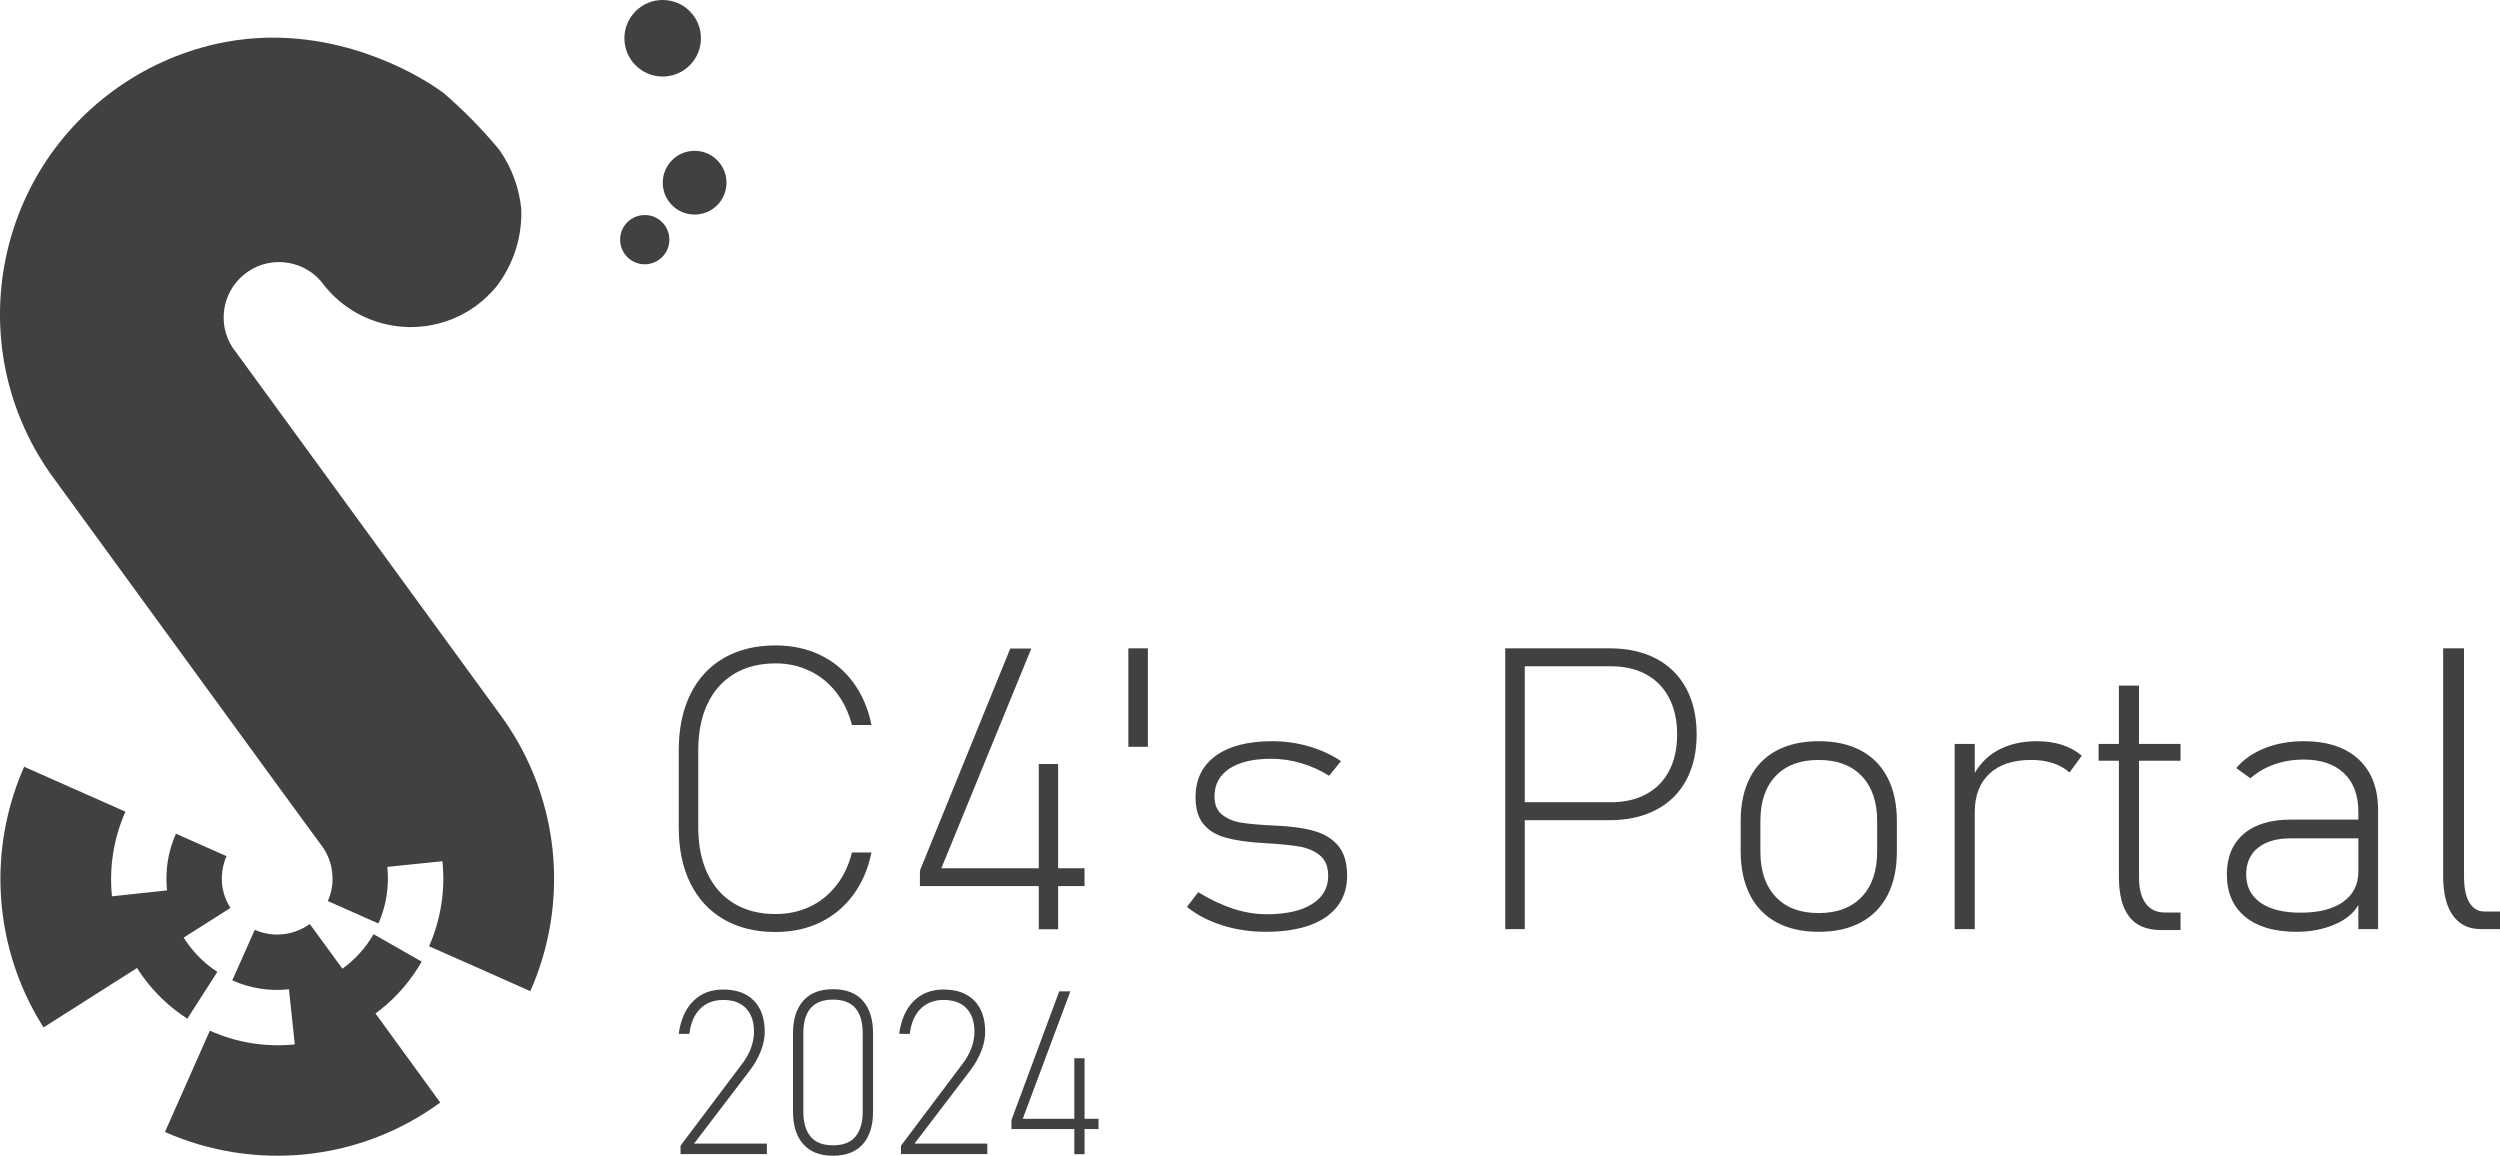 <svg width="3978" height="1839" xmlns="http://www.w3.org/2000/svg" xmlns:xlink="http://www.w3.org/1999/xlink" xml:space="preserve" overflow="hidden"><defs><clipPath id="clip0"><rect x="211" y="318" width="3978" height="1839"/></clipPath></defs><g clip-path="url(#clip0)" transform="translate(-211 -318)"><path d="M703.899 1788.22 755.861 1859.41C776.081 1844.8 792.986 1826.07 805.466 1804.47L881.982 1848.12C878.387 1854.45 874.542 1860.53 870.45 1866.48 853.609 1891.25 832.633 1912.94 808.443 1930.6L911.498 2072.35C849.101 2118.05 775.721 2146.41 698.815 2154.57 621.906 2162.66 544.221 2150.48 473.482 2119.23L544.914 1958C587.258 1977.08 633.894 1984.61 680.088 1979.83L670.788 1892.15C640.012 1895.52 608.896 1890.64 580.629 1878.01L616.346 1797.53C645.1 1810.26 678.462 1806.72 703.899 1788.22ZM249.389 1538.08 410.608 1609.52C391.83 1651.77 384.434 1698.2 389.154 1744.2L476.831 1734.77C474.902 1716.64 475.779 1698.32 479.435 1680.45 481.98 1668.13 485.847 1656.11 490.969 1644.61L571.453 1680.33C568.94 1686.11 567.029 1692.14 565.749 1698.31 563.933 1707.24 563.473 1716.41 564.384 1725.47 565.979 1738.7 570.513 1751.42 577.654 1762.68L503.246 1809.93C505.231 1813.03 507.338 1816.25 509.695 1819.35 522.455 1837.2 538.438 1852.52 556.82 1864.49L509.075 1938.91C481.683 1921.29 457.798 1898.76 438.635 1872.43 435.287 1867.84 432.062 1863.13 429.086 1858.29L280.27 1952.8C219.025 1856.26 197.682 1739.72 220.743 1627.75 227.125 1596.94 236.729 1566.88 249.389 1538.08ZM1236.91 660.163C1258.49 660.095 1276.02 677.53 1276.1 699.105 1276.1 699.187 1276.1 699.27 1276.1 699.353 1276.1 720.997 1258.55 738.543 1236.91 738.543 1215.27 738.543 1197.72 720.997 1197.72 699.353 1197.72 677.71 1215.27 660.163 1236.91 660.163ZM1316.28 557.973C1344.29 557.973 1367 580.683 1367 608.696 1367 636.71 1344.29 659.42 1316.28 659.42 1288.26 659.42 1265.56 636.71 1265.56 608.696 1265.56 580.683 1288.26 557.973 1316.28 557.973ZM619.328 378.717C767.575 369.456 885.378 441.971 917.823 466.822 949.086 493.917 978.117 523.488 1004.63 555.246 1005.75 556.734 1006.74 558.346 1006.87 558.346 1025.73 585.836 1037.3 617.672 1040.47 650.863 1041.96 695.315 1027.93 738.902 1000.79 774.136 991.281 785.586 980.412 795.831 968.42 804.645 952.26 816.465 934.177 825.403 914.97 831.06 843.387 852.425 766.112 826.334 722.129 765.952 690.52 728.905 634.866 724.5 597.822 756.109 564.606 784.452 557.136 832.838 580.258 869.878L651.565 967.603 1008.1 1456.85C1089.82 1568.91 1113.99 1712.92 1073.34 1845.52 1068.19 1862.41 1062.02 1878.98 1054.86 1895.13L974.249 1859.29 893.764 1823.69C912.459 1781.19 919.767 1734.56 914.97 1688.39L854.452 1694.59 827.293 1697.44C830.54 1728.18 825.665 1759.22 813.155 1787.48L732.671 1751.76C738.917 1737.64 741.313 1722.1 739.615 1706.75 739.488 1704.91 739.24 1703.09 738.871 1701.29 738.34 1697.63 737.511 1694.02 736.391 1690.5L735.523 1687.77C734.155 1683.76 732.498 1679.87 730.562 1676.11 730.281 1675.47 729.949 1674.85 729.57 1674.25 727.957 1671.23 726.177 1668.28 724.237 1665.45L723.245 1664.21 721.509 1661.85 693.234 1623.28 651.814 1566.61 633.211 1541.06 576.289 1462.93 295.399 1077.48C152.131 880.518 195.654 604.702 392.612 461.431 440.915 426.293 495.851 401.335 554.09 388.071 576.351 383.033 598.15 380.041 619.328 378.717ZM1265.43 318C1265.47 318 1265.52 318 1265.56 318 1299.11 318 1326.32 345.207 1326.32 378.768 1326.32 378.81 1326.32 378.851 1326.32 378.893 1326.32 412.522 1299.06 439.785 1265.43 439.785 1231.8 439.784 1204.54 412.522 1204.54 378.893 1204.54 345.263 1231.8 318 1265.43 318Z" fill="#414042" fill-rule="evenodd"/><path d="M3856.1 1651.97C3833.77 1651.97 3816.36 1656.99 3803.87 1667.03 3791.38 1677.06 3785.14 1691.2 3785.14 1709.43 3785.14 1728.69 3792.7 1743.64 3807.83 1754.29 3822.96 1764.95 3844.22 1770.27 3871.64 1770.27 3900.67 1770.27 3923.26 1764.54 3939.4 1753.06 3955.55 1741.59 3963.62 1725.51 3963.62 1704.82 3963.62 1687.21 3963.62 1669.59 3963.62 1651.97 3927.78 1651.97 3891.94 1651.97 3856.1 1651.97ZM3104.72 1527.22C3075.49 1527.22 3052.74 1535.72 3036.5 1552.72 3020.26 1569.72 3012.13 1593.59 3012.13 1624.32 3012.13 1640.6 3012.13 1656.89 3012.13 1673.17 3012.13 1703.9 3020.26 1727.87 3036.5 1745.08 3052.74 1762.28 3075.49 1770.89 3104.72 1770.89 3134.17 1770.89 3157.06 1762.28 3173.41 1745.08 3189.75 1727.87 3197.92 1703.9 3197.92 1673.17 3197.92 1656.89 3197.92 1640.6 3197.92 1624.32 3197.92 1593.79 3189.75 1569.98 3173.41 1552.87 3157.06 1535.77 3134.17 1527.22 3104.72 1527.22ZM3876.51 1497.41C3914.07 1497.41 3943.21 1506.99 3963.92 1526.14 3984.63 1545.29 3994.99 1572.28 3994.99 1607.11 3994.99 1670.2 3994.99 1733.3 3994.99 1796.39 3984.53 1796.39 3974.07 1796.39 3963.62 1796.39 3963.62 1783.59 3963.62 1770.78 3963.62 1757.98 3956.1 1771.3 3943.31 1781.74 3925.24 1789.32 3907.17 1796.9 3887.17 1800.69 3865.24 1800.69 3830.11 1800.69 3802.85 1792.7 3783.46 1776.72 3764.07 1760.75 3754.38 1738.32 3754.38 1709.43 3754.38 1681.78 3763.26 1660.32 3781.03 1645.06 3798.79 1629.8 3823.72 1622.16 3855.8 1622.16 3891.74 1622.16 3927.68 1622.16 3963.62 1622.16 3963.62 1617.96 3963.62 1613.77 3963.62 1609.57 3963.62 1583.35 3956 1562.96 3940.77 1548.42 3925.55 1533.87 3904.12 1526.6 3876.51 1526.6 3860.27 1526.6 3844.88 1529.11 3830.37 1534.13 3815.85 1539.15 3803.01 1546.57 3791.84 1556.41 3784.33 1550.98 3776.81 1545.55 3769.3 1540.12 3780.67 1526.6 3795.7 1516.1 3814.38 1508.63 3833.06 1501.15 3853.77 1497.41 3876.51 1497.41ZM3451.94 1497.41C3481.58 1497.41 3505.44 1505.09 3523.51 1520.46 3517.01 1529.37 3510.52 1538.28 3504.02 1547.19 3488.99 1533.87 3468.59 1527.22 3442.8 1527.22 3414.37 1527.22 3392.34 1534.49 3376.71 1549.03 3361.07 1563.58 3353.26 1583.86 3353.26 1609.87 3353.26 1672.05 3353.26 1734.22 3353.26 1796.39 3342.6 1796.39 3331.94 1796.39 3321.28 1796.39 3321.28 1698.16 3321.28 1599.94 3321.28 1501.71 3331.94 1501.71 3342.6 1501.71 3353.26 1501.71 3353.26 1517.08 3353.26 1532.44 3353.26 1547.8 3363 1531.21 3376.3 1518.66 3393.15 1510.16 3410.01 1501.66 3429.6 1497.41 3451.94 1497.41ZM3105.03 1497.41C3131.22 1497.41 3153.61 1502.38 3172.19 1512.31 3190.77 1522.25 3204.93 1536.74 3214.68 1555.79 3224.42 1574.84 3229.29 1597.68 3229.29 1624.32 3229.29 1640.6 3229.29 1656.89 3229.29 1673.17 3229.29 1700.01 3224.42 1722.95 3214.68 1742 3204.93 1761.05 3190.77 1775.6 3172.19 1785.64 3153.61 1795.67 3131.22 1800.69 3105.03 1800.69 3078.84 1800.69 3056.45 1795.67 3037.87 1785.64 3019.29 1775.6 3005.13 1760.95 2995.38 1741.7 2985.64 1722.44 2980.76 1699.29 2980.76 1672.25 2980.76 1656.27 2980.76 1640.29 2980.76 1624.32 2980.76 1597.68 2985.64 1574.84 2995.38 1555.79 3005.13 1536.74 3019.29 1522.25 3037.87 1512.31 3056.45 1502.38 3078.84 1497.41 3105.03 1497.41ZM2235.48 1497.41C2255.38 1497.41 2274.72 1500.12 2293.5 1505.55 2312.28 1510.98 2329.39 1518.82 2344.82 1529.06 2338.52 1536.84 2332.23 1544.63 2325.93 1552.41 2312.33 1543.81 2297.61 1537.15 2281.77 1532.44 2265.93 1527.73 2249.89 1525.37 2233.65 1525.37 2205.22 1525.37 2183.09 1530.6 2167.25 1541.04 2151.42 1551.49 2143.5 1566.24 2143.5 1585.29 2143.5 1598.4 2147.66 1608.18 2155.98 1614.64 2164.31 1621.09 2174.77 1625.29 2187.35 1627.23 2199.94 1629.18 2217.51 1630.67 2240.05 1631.69 2265.43 1632.71 2286.34 1635.63 2302.79 1640.45 2319.23 1645.26 2331.98 1653.3 2341.01 1664.57 2350.05 1675.84 2354.56 1691.51 2354.56 1711.58 2354.56 1730.22 2349.49 1746.25 2339.34 1759.67 2329.18 1773.09 2314.41 1783.28 2295.02 1790.25 2275.63 1797.21 2252.33 1800.69 2225.12 1800.69 2200.55 1800.69 2177.35 1797.21 2155.53 1790.25 2133.7 1783.28 2115.07 1773.55 2099.64 1761.05 2105.63 1753.27 2111.62 1745.49 2117.61 1737.7 2136.9 1749.38 2155.43 1758.13 2173.19 1763.97 2190.96 1769.81 2208.78 1772.73 2226.64 1772.73 2257.51 1772.73 2281.52 1767.35 2298.68 1756.6 2315.83 1745.84 2324.41 1730.84 2324.41 1711.58 2324.41 1697.04 2320 1686.18 2311.16 1679.01 2302.33 1671.84 2291.21 1667.13 2277.81 1664.88 2264.41 1662.62 2245.02 1660.78 2219.64 1659.35 2195.68 1657.91 2176.09 1655.04 2160.86 1650.74 2145.63 1646.44 2133.9 1639.17 2125.68 1628.92 2117.46 1618.68 2113.34 1604.55 2113.34 1586.52 2113.34 1558.25 2124 1536.33 2145.32 1520.76 2166.64 1505.19 2196.7 1497.41 2235.48 1497.41ZM3582.6 1408.91C3593.26 1408.91 3603.92 1408.91 3614.58 1408.91 3614.58 1439.85 3614.58 1470.78 3614.58 1501.71 3636.61 1501.71 3658.64 1501.71 3680.67 1501.71 3680.67 1510.62 3680.67 1519.53 3680.67 1528.44 3658.64 1528.44 3636.61 1528.44 3614.58 1528.44 3614.58 1590.31 3614.58 1652.18 3614.58 1714.04 3614.58 1731.86 3618.08 1745.64 3625.08 1755.37 3632.09 1765.1 3642.29 1769.97 3655.69 1769.97 3664.02 1769.97 3672.34 1769.97 3680.67 1769.97 3680.67 1779.29 3680.67 1788.61 3680.67 1797.93 3670.52 1797.93 3660.36 1797.93 3650.21 1797.93 3626.86 1797.93 3609.76 1790.81 3598.89 1776.57 3588.03 1762.33 3582.6 1741.29 3582.6 1713.43 3582.6 1651.77 3582.6 1590.11 3582.6 1528.44 3571.84 1528.44 3561.07 1528.44 3550.31 1528.44 3550.31 1519.53 3550.31 1510.62 3550.31 1501.71 3561.07 1501.71 3571.84 1501.71 3582.6 1501.71 3582.6 1470.78 3582.6 1439.85 3582.6 1408.91ZM2637.21 1378.19C2637.21 1450.29 2637.21 1522.4 2637.21 1594.51 2682.89 1594.51 2728.58 1594.51 2774.26 1594.51 2795.99 1594.51 2814.77 1590.21 2830.61 1581.6 2846.45 1573 2858.58 1560.61 2867.01 1544.42 2875.43 1528.24 2879.65 1508.98 2879.65 1486.66 2879.65 1464.33 2875.43 1445.02 2867.01 1428.73 2858.58 1412.45 2846.45 1399.95 2830.61 1391.25 2814.77 1382.54 2795.99 1378.19 2774.26 1378.19 2728.58 1378.19 2682.89 1378.19 2637.21 1378.19ZM1818.52 1349.92C1829.69 1349.92 1840.85 1349.92 1852.02 1349.92 1804.3 1466.48 1756.59 1583.04 1708.87 1699.6 1760.55 1699.6 1812.22 1699.6 1863.9 1699.6 1863.9 1644.29 1863.9 1588.98 1863.9 1533.67 1874.15 1533.67 1884.41 1533.67 1894.66 1533.67 1894.66 1588.98 1894.66 1644.29 1894.66 1699.6 1908.67 1699.6 1922.68 1699.6 1936.69 1699.6 1936.69 1709.02 1936.69 1718.44 1936.69 1727.87 1922.68 1727.87 1908.67 1727.87 1894.66 1727.87 1894.66 1750.81 1894.66 1773.75 1894.66 1796.7 1884.41 1796.7 1874.15 1796.7 1863.9 1796.7 1863.9 1773.75 1863.9 1750.81 1863.9 1727.87 1800.85 1727.87 1737.81 1727.87 1674.76 1727.87 1674.76 1719.67 1674.76 1711.48 1674.76 1703.29 1722.68 1585.5 1770.6 1467.71 1818.52 1349.92ZM4098.54 1349.61C4109.61 1349.61 4120.67 1349.61 4131.74 1349.61 4131.74 1470.57 4131.74 1591.54 4131.74 1712.5 4131.74 1730.74 4134.58 1744.61 4140.27 1754.14 4145.95 1763.67 4154.08 1768.43 4164.63 1768.43 4172.76 1768.43 4180.88 1768.43 4189 1768.43 4189 1777.75 4189 1787.07 4189 1796.39 4178.85 1796.39 4168.69 1796.39 4158.54 1796.39 4139.25 1796.39 4124.43 1789.17 4114.08 1774.73 4103.72 1760.29 4098.54 1739.34 4098.54 1711.89 4098.54 1591.13 4098.54 1470.37 4098.54 1349.61ZM2606.14 1349.61C2661.47 1349.61 2716.8 1349.61 2772.13 1349.61 2800.76 1349.61 2825.48 1355.09 2846.3 1366.05 2867.11 1377.01 2883.05 1392.78 2894.11 1413.37 2905.18 1433.96 2910.71 1458.39 2910.71 1486.66 2910.71 1514.72 2905.18 1538.99 2894.11 1559.48 2883.05 1579.97 2867.06 1595.69 2846.14 1606.65 2825.23 1617.61 2800.56 1623.09 2772.13 1623.09 2727.16 1623.09 2682.18 1623.09 2637.21 1623.09 2637.21 1680.85 2637.21 1738.62 2637.21 1796.39 2626.85 1796.39 2616.5 1796.39 2606.14 1796.39 2606.14 1647.46 2606.14 1498.54 2606.14 1349.61ZM2006.44 1349.61C2016.79 1349.61 2027.15 1349.61 2037.51 1349.61 2037.51 1401.85 2037.51 1454.08 2037.51 1506.32 2027.15 1506.32 2016.79 1506.32 2006.44 1506.32 2006.44 1454.08 2006.44 1401.85 2006.44 1349.61ZM1445.11 1345C1471.31 1345 1494.96 1350.07 1516.08 1360.21 1537.2 1370.35 1554.76 1384.95 1568.77 1404 1582.78 1423.05 1592.42 1445.58 1597.7 1471.6 1587.35 1471.6 1576.99 1471.6 1566.64 1471.6 1561.36 1451.52 1552.93 1434.11 1541.36 1419.36 1529.78 1404.61 1515.72 1393.29 1499.18 1385.41 1482.63 1377.52 1464.61 1373.58 1445.11 1373.58 1419.73 1373.58 1397.8 1379.11 1379.33 1390.17 1360.85 1401.23 1346.69 1417.11 1336.84 1437.8 1326.99 1458.49 1322.07 1483.17 1322.07 1511.85 1322.07 1552.72 1322.07 1593.59 1322.07 1634.46 1322.07 1662.93 1326.99 1687.51 1336.84 1708.2 1346.69 1728.89 1360.85 1744.77 1379.33 1755.83 1397.8 1766.89 1419.73 1772.42 1445.11 1772.42 1464.81 1772.42 1482.88 1768.58 1499.33 1760.9 1515.77 1753.22 1529.84 1742 1541.51 1727.25 1553.19 1712.5 1561.56 1694.89 1566.64 1674.4 1576.99 1674.4 1587.35 1674.4 1597.7 1674.4 1592.42 1700.42 1582.73 1722.95 1568.62 1742 1554.51 1761.05 1536.94 1775.65 1515.93 1785.79 1494.91 1795.93 1471.31 1801 1445.11 1801 1413.44 1801 1386.03 1794.34 1362.88 1781.03 1339.73 1767.71 1321.97 1748.56 1309.58 1723.57 1297.19 1698.57 1291 1668.87 1291 1634.46 1291 1593.59 1291 1552.72 1291 1511.85 1291 1477.44 1297.19 1447.68 1309.58 1422.59 1321.97 1397.49 1339.73 1378.29 1362.88 1364.97 1386.03 1351.66 1413.44 1345 1445.11 1345Z" fill="#414042" fill-rule="evenodd"/><path d="M1536.5 1908.57C1505.02 1908.57 1489.27 1926.39 1489.27 1962.04 1489.27 2003.68 1489.27 2045.32 1489.27 2086.96 1489.27 2104.07 1493.11 2117.26 1500.8 2126.53 1508.48 2135.79 1520.38 2140.43 1536.5 2140.43 1552.62 2140.43 1564.52 2135.79 1572.21 2126.53 1579.89 2117.26 1583.73 2104.07 1583.73 2086.96 1583.73 2045.32 1583.73 2003.68 1583.73 1962.04 1583.73 1926.39 1567.99 1908.57 1536.5 1908.57ZM1896.46 1895.39C1902.37 1895.39 1908.28 1895.39 1914.19 1895.39 1888.93 1962.99 1863.68 2030.59 1838.42 2098.19 1865.77 2098.19 1893.12 2098.19 1920.47 2098.19 1920.47 2066.11 1920.47 2034.03 1920.47 2001.96 1925.9 2001.96 1931.33 2001.96 1936.76 2001.96 1936.76 2034.03 1936.76 2066.11 1936.76 2098.19 1944.17 2098.19 1951.58 2098.19 1959 2098.19 1959 2103.66 1959 2109.12 1959 2114.59 1951.58 2114.59 1944.17 2114.59 1936.76 2114.59 1936.76 2127.89 1936.76 2141.2 1936.76 2154.51 1931.33 2154.51 1925.9 2154.51 1920.47 2154.51 1920.47 2141.2 1920.47 2127.89 1920.47 2114.59 1887.11 2114.59 1853.74 2114.59 1820.37 2114.59 1820.37 2109.83 1820.37 2105.08 1820.37 2100.33 1845.73 2032.01 1871.09 1963.7 1896.46 1895.39ZM1712.37 1892.53C1733.43 1892.53 1749.74 1898.42 1761.29 1910.18 1772.84 1921.94 1778.62 1938.57 1778.62 1960.08 1778.62 1960.14 1778.62 1960.2 1778.62 1960.26 1778.62 1969.76 1776.55 1979.83 1772.41 1990.46 1768.28 2001.1 1762.29 2011.58 1754.44 2021.92 1725 2060.53 1695.55 2099.14 1666.11 2137.75 1704.74 2137.75 1743.37 2137.75 1782.01 2137.75 1782.01 2143.28 1782.01 2148.8 1782.01 2154.33 1736.23 2154.33 1690.45 2154.33 1644.67 2154.33 1644.67 2149.87 1644.67 2145.42 1644.67 2140.96 1677.55 2097.24 1710.43 2053.52 1743.32 2009.8 1749.34 2001.84 1753.88 1993.58 1756.94 1985.03 1760 1976.47 1761.53 1968.16 1761.53 1960.08 1761.53 1959.96 1761.53 1959.84 1761.53 1959.72 1761.53 1943.68 1757.29 1931.24 1748.8 1922.39 1740.31 1913.53 1728.27 1909.11 1712.69 1909.11 1697.54 1909.11 1685.26 1913.8 1675.86 1923.19 1666.45 1932.57 1660.73 1945.82 1658.69 1962.93 1658.69 1962.99 1658.69 1963.05 1658.69 1963.11 1653.05 1963.11 1647.41 1963.11 1641.76 1963.11 1641.76 1963.05 1641.76 1962.99 1641.76 1962.93 1644.77 1940.59 1652.46 1923.28 1664.82 1910.98 1677.17 1898.68 1693.03 1892.53 1712.37 1892.53ZM1361.6 1892.53C1382.67 1892.53 1398.98 1898.42 1410.53 1910.18 1422.08 1921.94 1427.86 1938.57 1427.86 1960.08 1427.86 1960.14 1427.86 1960.2 1427.86 1960.26 1427.86 1969.76 1425.79 1979.83 1421.65 1990.46 1417.51 2001.1 1411.52 2011.58 1403.68 2021.92 1374.23 2060.53 1344.79 2099.14 1315.34 2137.75 1353.97 2137.75 1392.61 2137.75 1431.24 2137.75 1431.24 2143.28 1431.24 2148.8 1431.24 2154.33 1385.46 2154.33 1339.68 2154.33 1293.9 2154.33 1293.9 2149.87 1293.9 2145.42 1293.9 2140.96 1326.79 2097.24 1359.67 2053.52 1392.55 2009.8 1398.57 2001.84 1403.11 1993.58 1406.18 1985.03 1409.24 1976.47 1410.77 1968.16 1410.77 1960.08 1410.77 1959.96 1410.77 1959.84 1410.77 1959.72 1410.77 1943.68 1406.52 1931.24 1398.03 1922.39 1389.55 1913.53 1377.51 1909.11 1361.93 1909.11 1346.77 1909.11 1334.5 1913.8 1325.09 1923.19 1315.69 1932.57 1309.97 1945.82 1307.93 1962.93 1307.93 1962.99 1307.93 1963.05 1307.93 1963.11 1302.28 1963.11 1296.64 1963.11 1291 1963.11 1291 1963.05 1291 1962.99 1291 1962.93 1294.01 1940.59 1301.69 1923.28 1314.05 1910.98 1326.41 1898.68 1342.26 1892.53 1361.6 1892.53ZM1536.5 1892C1557.35 1892 1573.18 1898.12 1583.98 1910.36 1594.78 1922.59 1600.18 1939.82 1600.18 1962.04 1600.18 2003.68 1600.18 2045.32 1600.18 2086.96 1600.18 2109.18 1594.75 2126.41 1583.89 2138.64 1573.04 2150.88 1557.24 2157 1536.5 2157 1515.65 2157 1499.83 2150.82 1489.03 2138.47 1478.23 2126.11 1472.83 2108.94 1472.83 2086.96 1472.83 2045.32 1472.83 2003.68 1472.83 1962.04 1472.83 1939.94 1478.26 1922.74 1489.11 1910.45 1499.97 1898.15 1515.76 1892 1536.5 1892Z" fill="#414042" fill-rule="evenodd"/></g></svg>